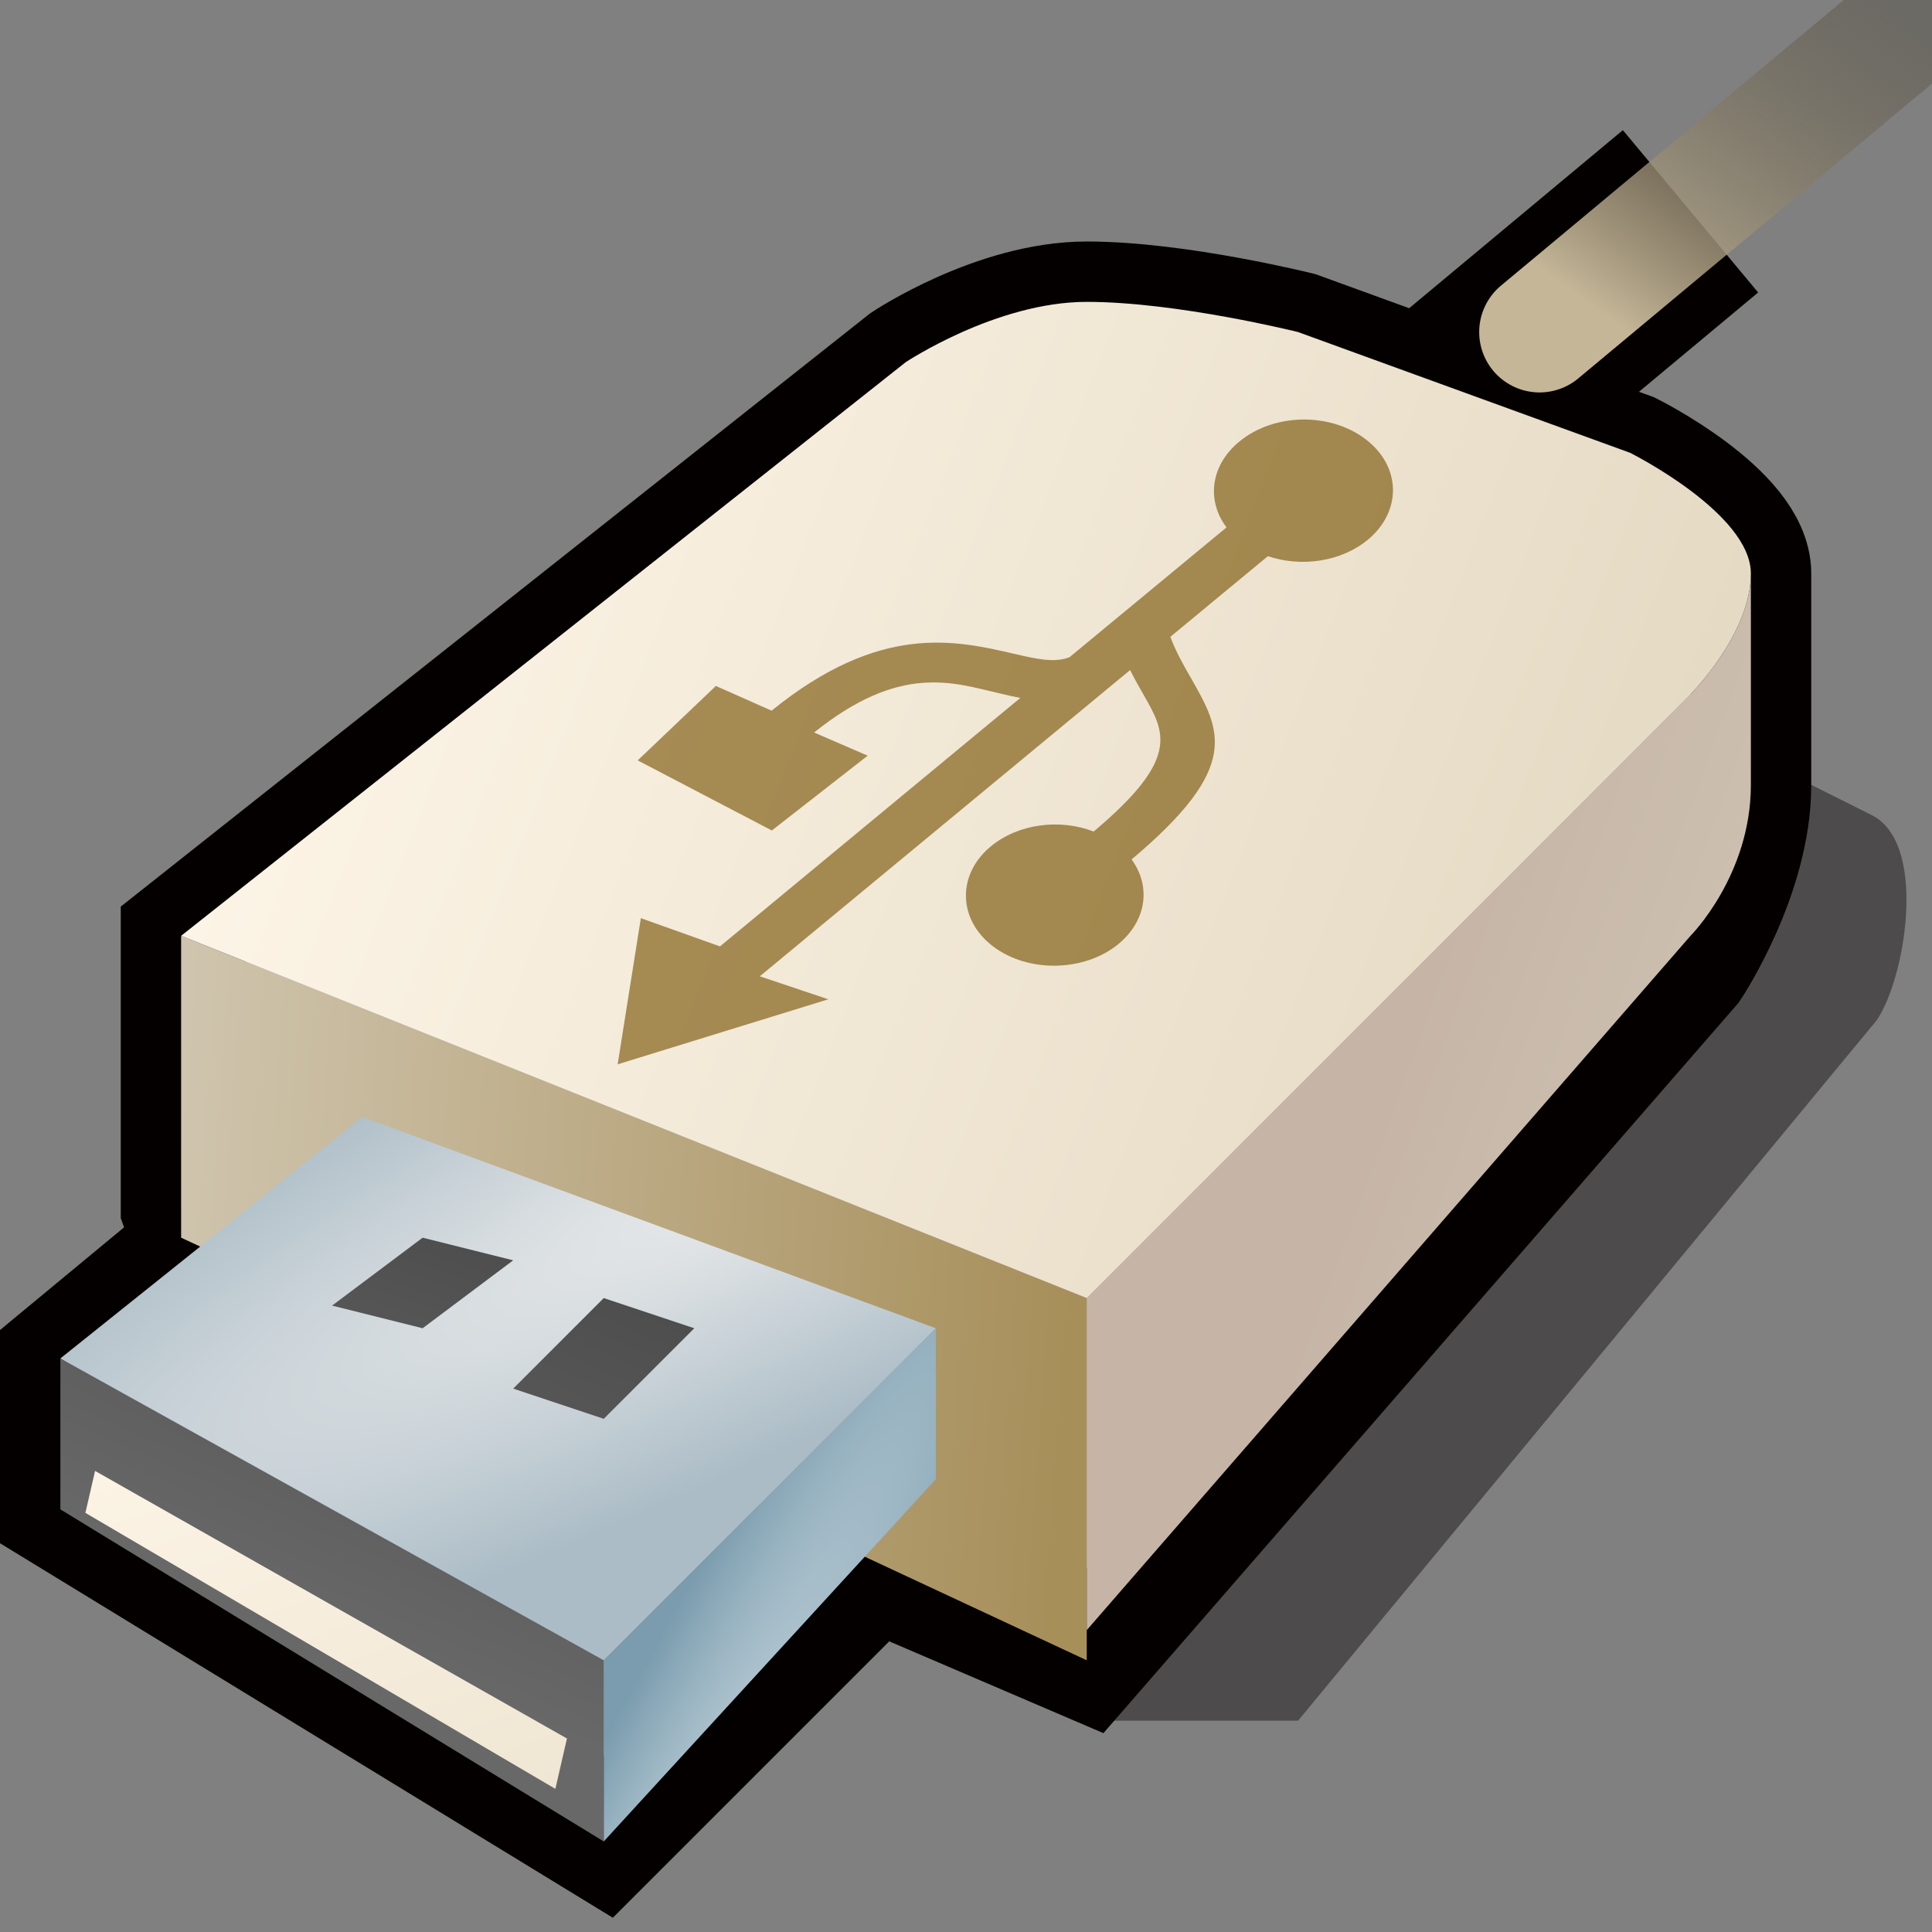 <?xml version="1.0" encoding="UTF-8" standalone="yes"?>
<svg version="1.1" width="64" height="64" color-interpolation="linearRGB"
     xmlns:svg="http://www.w3.org/2000/svg" xmlns="http://www.w3.org/2000/svg">
 <rect width="100%" height="100%" fill="#808080" stroke="none"/>
 <g>
  <path style="fill:none; stroke:#050000; stroke-width:4"
        d="M6 31V40L6.47 41.3L2 45V50L20 61L29 52L36 55L56 32C56 32 58 29 58 26V19C58 17 54 15 54 15L43 11C43 11 39 10 36 10C33 10 30 12 30 12L6 31z"
  />
  <path style="fill:none; stroke:#050000; stroke-width:7"
        d="M66 -1L54 9"
        transform="matrix(1,0,0,1,-10,8)"
  />
  <linearGradient id="gradient0" gradientUnits="userSpaceOnUse" x1="89.42" y1="3.67" x2="75.81" y2="22.59">
   <stop offset="0" stop-color="#000100" stop-opacity="0"/>
   <stop offset="1" stop-color="#c5b697"/>
  </linearGradient>
  <path style="fill:none; stroke:url(#gradient0); stroke-width:4; stroke-linecap:round; stroke-linejoin:round"
        d="M66 -1L54 9"
        transform="matrix(1,0,0,1,-3,2)"
  />
  <path style="fill:none; stroke:#050000; stroke-opacity:0.416; stroke-width:1.5; stroke-linecap:round"
        d="M36 13L53 19
           M31 14.37L52 22
           M27.25 16.75L49.37 24.62"
  />
  <path style="fill:#050000; fill-opacity:0.416"
        d="M60 26L36 57H43L62 34C63 33 64 28 62 27L60 26z"
  />
  <linearGradient id="gradient1" gradientUnits="userSpaceOnUse" x1="-5.53" y1="15.12" x2="37.43" y2="18.21">
   <stop offset="0" stop-color="#e0dbd1"/>
   <stop offset="0.999" stop-color="#a78f5a"/>
  </linearGradient>
  <path style="fill:url(#gradient1)"
        d="M36 43L6 31V41L36 55V43z"
  />
  <linearGradient id="gradient2" gradientUnits="userSpaceOnUse" x1="50.39" y1="80.53" x2="32.16" y2="73.88">
   <stop offset="0" stop-color="#d4ccba"/>
   <stop offset="0.999" stop-color="#c6b5a7"/>
  </linearGradient>
  <path style="fill:url(#gradient2)"
        d="M36 43V54L56 31C56 31 58 29 58 26V19C58 21 56 23 56 23L36 43z"
  />
  <linearGradient id="gradient3" gradientUnits="userSpaceOnUse" x1="39.91" y1="-70.12" x2="89.56" y2="-50.69">
   <stop offset="0" stop-color="#fff7ea"/>
   <stop offset="1" stop-color="#e3d8c1"/>
  </linearGradient>
  <path style="fill:url(#gradient3)"
        d="M6 31L36 43L56 23C56 23 58 21 58 19C58 17 54 15 54 15L43 11C43 11 39 10 36 10C33 10 30 12 30 12L6 31z"
  />
  <path style="fill:#755001; fill-opacity:0.624"
        d="M88.95 0L86 12L77.12 9.54L42.62 29.5C43.38 29.62 44.15 29.76 44.95 29.91C50.13 30.86 56.06 32.58 66 27L60 25L71 19L86 25L77 31L70.76 28.87C58.31 35.92 49.88 34.37 43.19 33.14C40.77 32.69 38.7 32.31 36.97 32.77L18.93 43.2C21.15 45.43 20.62 48.32 17.32 50.23C13.37 52.53 7 52.53 3.02 50.23C-0.94 47.94 -0.96 44.25 2.98 41.95C6.05 40.17 10.59 39.77 14.32 40.76L25.53 34.28C24.91 33 24.09 31.91 23.33 30.9C20.01 26.46 17.75 23.45 30.41 16.01C28.28 13.8 28.8 10.98 32.06 9.08C35.96 6.82 42.34 6.82 46.26 9.08C50.18 11.35 50.2 15.04 46.31 17.31C43.12 19.16 38.4 19.5 34.63 18.37C24.69 24.22 26.3 26.38 28.69 29.56C29.17 30.2 29.67 30.88 30.15 31.61L72.69 7.01L65 5L88.95 0z"
        transform="matrix(-0.293,0.006,-0.008,-0.402,46.523,34.723)"
  />
  <radialGradient id="gradient4" gradientUnits="userSpaceOnUse" cx="0" cy="0" r="64" gradientTransform="matrix(0.062,0.122,-0.637,0.325,28.426,37.065)">
   <stop offset="0" stop-color="#ededed"/>
   <stop offset="1" stop-color="#abbcc6"/>
  </radialGradient>
  <path style="fill:url(#gradient4)"
        d="M19 56L31 44L12 37L2 45L19 56z"
  />
  <linearGradient id="gradient5" gradientUnits="userSpaceOnUse" x1="-67.84" y1="19.67" x2="-57.66" y2="-3.6">
   <stop offset="0" stop-color="#686868"/>
   <stop offset="1" stop-color="#393939"/>
  </linearGradient>
  <path style="fill:url(#gradient5)"
        d="M20 61L2 50V45L20 55V61z"
  />
  <linearGradient id="gradient6" gradientUnits="userSpaceOnUse" x1="39.91" y1="-70.12" x2="89.56" y2="-50.69">
   <stop offset="0" stop-color="#fff7ea"/>
   <stop offset="1" stop-color="#e3d8c1"/>
  </linearGradient>
  <path style="fill:url(#gradient6)"
        d="M20 61L2 50V45L20 55V61z"
        transform="matrix(0.904,0.338,-0.064,0.278,4.221,35.54)"
  />
  <radialGradient id="gradient7" gradientUnits="userSpaceOnUse" cx="0" cy="0" r="64" gradientTransform="matrix(-0.064,-0.032,0.318,-0.641,17.483,72.466)">
   <stop offset="0" stop-color="#d1dee4"/>
   <stop offset="1" stop-color="#7a9cae"/>
  </radialGradient>
  <path style="fill:url(#gradient7)"
        d="M20 61V55L31 44V49L20 61z"
  />
  <linearGradient id="gradient8" gradientUnits="userSpaceOnUse" x1="-67.84" y1="19.67" x2="-57.66" y2="-3.6">
   <stop offset="0" stop-color="#686868"/>
   <stop offset="1" stop-color="#393939"/>
  </linearGradient>
  <path style="fill:url(#gradient8)"
        d="M17 46L20 47L23 44L20 43L17 46z"
  />
  <linearGradient id="gradient9" gradientUnits="userSpaceOnUse" x1="-67.84" y1="19.67" x2="-57.66" y2="-3.6">
   <stop offset="0" stop-color="#686868"/>
   <stop offset="1" stop-color="#393939"/>
  </linearGradient>
  <path style="fill:url(#gradient9)"
        d="M17 46L20 47L23 44L20 43L17 46z"
        transform="matrix(1,0,0,0.75,-6,8.75)"
  />
 </g>
</svg>
